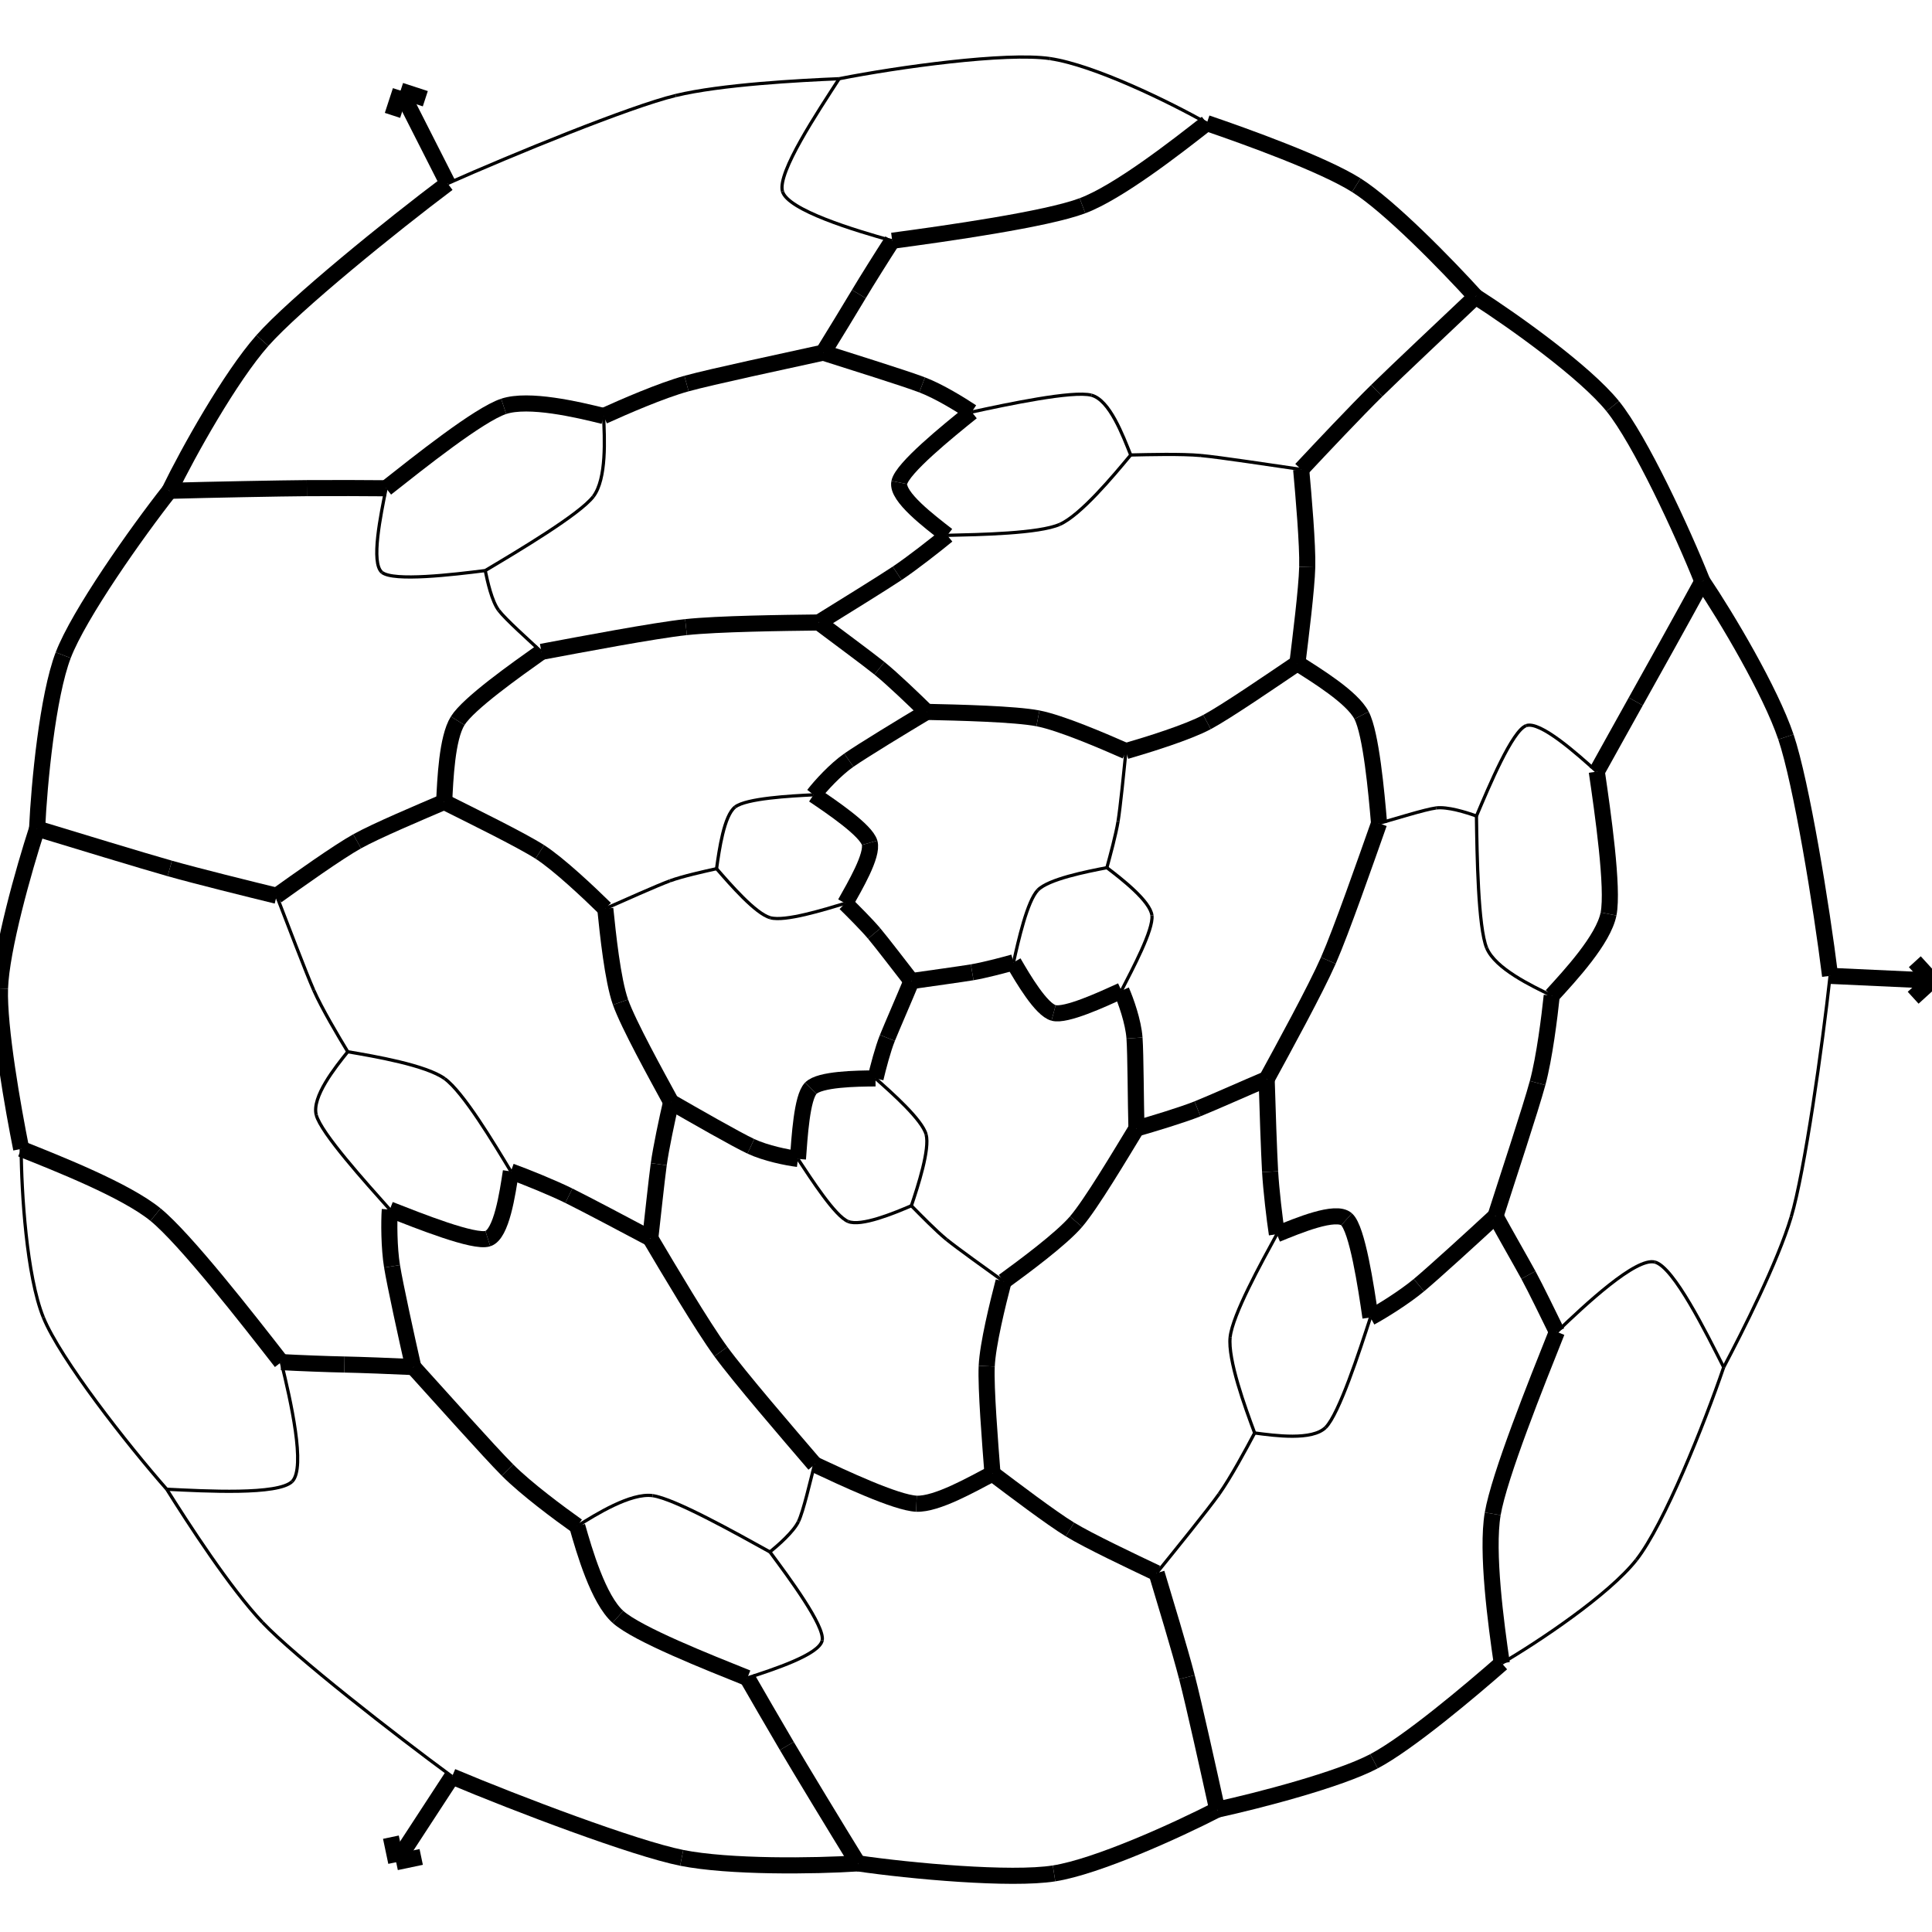 <svg height="600" width="600">
  <line x1="568.354" y1="303.063" x2="600" y2="304.522" style="stroke:rgb(0,0,0);stroke-width:5" />
  <line x1="600" y1="304.522" x2="594.148" y2="309.858" style="stroke:rgb(0,0,0);stroke-width:5" />
  <line x1="600" y1="304.522" x2="594.664" y2="298.67" style="stroke:rgb(0,0,0);stroke-width:5" />
  <line x1="140.398" y1="551.718" x2="123.035" y2="578.323" style="stroke:rgb(0,0,0);stroke-width:5" />
  <line x1="123.035" y1="578.323" x2="121.401" y2="570.551" style="stroke:rgb(0,0,0);stroke-width:5" />
  <line x1="123.035" y1="578.323" x2="130.808" y2="576.689" style="stroke:rgb(0,0,0);stroke-width:5" />
  <line x1="139.034" y1="56.98" x2="124.399" y2="28.148" style="stroke:rgb(0,0,0);stroke-width:5" />
  <line x1="124.399" y1="28.148" x2="132.083" y2="30.658" style="stroke:rgb(0,0,0);stroke-width:5" />
  <line x1="124.399" y1="28.148" x2="121.889" y2="35.832" style="stroke:rgb(0,0,0);stroke-width:5" />
  <path d="M535.306 424.615 C 541.078 413.694, 552.096 391.926, 556.279 377.893" fill="none" style="stroke:rgb(0,0,0);stroke-width:1" />
  <path d="M556.279 377.893 C 560.462 363.86, 565.968 324.852, 568.354 303.063" fill="none" style="stroke:rgb(0,0,0);stroke-width:1" />
  <path d="M535.306 424.615 C 529.879 413.889, 519.833 393.527, 513.959 391.955" fill="none" style="stroke:rgb(0,0,0);stroke-width:1" />
  <path d="M513.959 391.955 C 508.084 390.383, 492.225 405.256, 483.495 413.636" fill="none" style="stroke:rgb(0,0,0);stroke-width:1" />
  <path d="M535.306 424.615 C 529.347 442.07, 516.815 473.45, 508.211 484.4" fill="none" style="stroke:rgb(0,0,0);stroke-width:1" />
  <path d="M508.211 484.4 C 499.607 495.35, 477.681 509.933, 466.391 516.541" fill="none" style="stroke:rgb(0,0,0);stroke-width:1" />
  <path d="M483.495 413.636 C 481.194 408.955, 476.873 400.033, 474.654 395.962" fill="none" style="stroke:rgb(0,0,0);stroke-width:5" />
  <path d="M474.654 395.962 C 472.435 391.892, 467.227 382.835, 464.438 377.677" fill="none" style="stroke:rgb(0,0,0);stroke-width:5" />
  <path d="M483.495 413.636 C 477.183 429.455, 465.58 458.343, 463.575 470.129" fill="none" style="stroke:rgb(0,0,0);stroke-width:5" />
  <path d="M463.575 470.129 C 461.571 481.915, 464.622 504.48, 466.391 516.541" fill="none" style="stroke:rgb(0,0,0);stroke-width:5" />
  <path d="M466.391 516.541 C 456.665 525.067, 437.481 541.286, 426.696 546.98" fill="none" style="stroke:rgb(0,0,0);stroke-width:5" />
  <path d="M426.696 546.98 C 415.91 552.674, 390.907 559.182, 378.017 561.995" fill="none" style="stroke:rgb(0,0,0);stroke-width:5" />
  <path d="M568.354 303.063 C 565.686 281.477, 559.447 243.117, 554.631 228.86" fill="none" style="stroke:rgb(0,0,0);stroke-width:5" />
  <path d="M554.631 228.86 C 549.814 214.602, 536.213 191.7, 528.676 180.54" fill="none" style="stroke:rgb(0,0,0);stroke-width:5" />
  <path d="M464.438 377.677 C 468.185 365.913, 475.367 344.302, 477.515 336.341" fill="none" style="stroke:rgb(0,0,0);stroke-width:5" />
  <path d="M477.515 336.341 C 479.662 328.38, 481.217 315.75, 481.911 309.195" fill="none" style="stroke:rgb(0,0,0);stroke-width:5" />
  <path d="M464.438 377.677 C 457.689 383.936, 445.133 395.394, 440.656 399.123" fill="none" style="stroke:rgb(0,0,0);stroke-width:5" />
  <path d="M440.656 399.123 C 436.18 402.852, 429.322 407.13, 425.61 409.148" fill="none" style="stroke:rgb(0,0,0);stroke-width:5" />
  <path d="M378.017 561.995 C 375.472 550.451, 370.791 529.274, 368.612 520.855" fill="none" style="stroke:rgb(0,0,0);stroke-width:5" />
  <path d="M368.612 520.855 C 366.433 512.437, 361.705 496.885, 359.198 488.538" fill="none" style="stroke:rgb(0,0,0);stroke-width:5" />
  <path d="M378.017 561.995 C 365.431 568.477, 340.76 579.681, 327.342 581.804" fill="none" style="stroke:rgb(0,0,0);stroke-width:5" />
  <path d="M327.342 581.804 C 313.923 583.926, 282.81 581.068, 266.447 578.687" fill="none" style="stroke:rgb(0,0,0);stroke-width:5" />
  <path d="M528.676 180.54 C 522.536 165.147, 509.401 136.729, 500.847 126.147" fill="none" style="stroke:rgb(0,0,0);stroke-width:5" />
  <path d="M500.847 126.147 C 492.293 115.565, 470.227 99.782, 458.275 92.137" fill="none" style="stroke:rgb(0,0,0);stroke-width:5" />
  <path d="M528.676 180.54 C 522.793 191.355, 511.796 211.099, 508.002 217.858" fill="none" style="stroke:rgb(0,0,0);stroke-width:5" />
  <path d="M508.002 217.858 C 504.208 224.617, 498.814 234.418, 495.896 239.63" fill="none" style="stroke:rgb(0,0,0);stroke-width:5" />
  <path d="M481.911 309.195 C 487.6 302.964, 497.972 291.813, 499.549 283.837" fill="none" style="stroke:rgb(0,0,0);stroke-width:5" />
  <path d="M499.549 283.837 C 501.126 275.861, 497.746 252.229, 495.896 239.63" fill="none" style="stroke:rgb(0,0,0);stroke-width:5" />
  <path d="M481.911 309.195 C 475.656 306.169, 464.332 300.792, 461.692 294.383" fill="none" style="stroke:rgb(0,0,0);stroke-width:1" />
  <path d="M461.692 294.383 C 459.053 287.975, 458.684 265.471, 458.526 253.431" fill="none" style="stroke:rgb(0,0,0);stroke-width:1" />
  <path d="M495.896 239.63 C 489.767 234.101, 478.277 223.825, 473.977 225.351" fill="none" style="stroke:rgb(0,0,0);stroke-width:1" />
  <path d="M473.977 225.351 C 469.678 226.878, 462.483 244.054, 458.526 253.431" fill="none" style="stroke:rgb(0,0,0);stroke-width:1" />
  <path d="M458.526 253.431 C 455.278 252.249, 449.467 250.455, 445.98 250.922" fill="none" style="stroke:rgb(0,0,0);stroke-width:1" />
  <path d="M445.98 250.922 C 442.493 251.389, 433.181 254.314, 428.279 255.693" fill="none" style="stroke:rgb(0,0,0);stroke-width:1" />
  <path d="M425.61 409.148 C 424.224 399.566, 421.522 381.663, 418.19 378.668" fill="none" style="stroke:rgb(0,0,0);stroke-width:5" />
  <path d="M418.19 378.668 C 414.858 375.672, 403.029 380.642, 396.55 383.28" fill="none" style="stroke:rgb(0,0,0);stroke-width:5" />
  <path d="M425.61 409.148 C 422.206 419.61, 415.857 439.154, 411.692 443.306" fill="none" style="stroke:rgb(0,0,0);stroke-width:1" />
  <path d="M411.692 443.306 C 407.527 447.457, 395.893 445.851, 389.643 445.023" fill="none" style="stroke:rgb(0,0,0);stroke-width:1" />
  <path d="M396.55 383.28 C 395.831 378.63, 394.765 369.463, 394.442 363.877" fill="none" style="stroke:rgb(0,0,0);stroke-width:5" />
  <path d="M394.442 363.877 C 394.119 358.292, 393.597 343.382, 393.371 335.126" fill="none" style="stroke:rgb(0,0,0);stroke-width:5" />
  <path d="M396.55 383.28 C 391.682 392.215, 382.814 408.251, 382.036 415.24" fill="none" style="stroke:rgb(0,0,0);stroke-width:1" />
  <path d="M382.036 415.24 C 381.257 422.23, 386.672 437.066, 389.643 445.023" fill="none" style="stroke:rgb(0,0,0);stroke-width:1" />
  <path d="M389.643 445.023 C 387.01 450.003, 382.15 458.983, 378.619 463.955" fill="none" style="stroke:rgb(0,0,0);stroke-width:1" />
  <path d="M378.619 463.955 C 375.089 468.926, 364.726 481.704, 359.198 488.538" fill="none" style="stroke:rgb(0,0,0);stroke-width:1" />
  <path d="M359.198 488.538 C 351.7 484.977, 338.111 478.548, 332.288 474.994" fill="none" style="stroke:rgb(0,0,0);stroke-width:5" />
  <path d="M332.288 474.994 C 326.465 471.441, 314.569 462.421, 308.225 457.639" fill="none" style="stroke:rgb(0,0,0);stroke-width:5" />
  <path d="M266.447 578.687 C 259.923 568.144, 248.27 548.887, 244.355 542.228" fill="none" style="stroke:rgb(0,0,0);stroke-width:5" />
  <path d="M244.355 542.228 C 240.44 535.569, 234.912 526.037, 232.087 521.109" fill="none" style="stroke:rgb(0,0,0);stroke-width:5" />
  <path d="M266.447 578.687 C 253 579.574, 226.424 579.916, 211.707 576.971" fill="none" style="stroke:rgb(0,0,0);stroke-width:5" />
  <path d="M211.707 576.971 C 196.99 574.025, 160.541 560.198, 140.398 551.718" fill="none" style="stroke:rgb(0,0,0);stroke-width:5" />
  <path d="M140.398 551.718 C 122.729 538.743, 91.577 514.462, 81.519 503.849" fill="none" style="stroke:rgb(0,0,0);stroke-width:1" />
  <path d="M81.519 503.849 C 71.462 493.237, 58.305 472.907, 51.781 462.496" fill="none" style="stroke:rgb(0,0,0);stroke-width:1" />
  <path d="M139.034 56.98 C 121.651 70.029, 91.451 94.498, 81.485 105.775" fill="none" style="stroke:rgb(0,0,0);stroke-width:5" />
  <path d="M81.485 105.775 C 71.519 117.052, 58.514 140.305, 52.623 152.424" fill="none" style="stroke:rgb(0,0,0);stroke-width:5" />
  <path d="M139.034 56.98 C 159.101 48.061, 195.644 33.08, 209.838 29.661" fill="none" style="stroke:rgb(0,0,0);stroke-width:1" />
  <path d="M209.838 29.661 C 224.033 26.242, 248.277 24.958, 260.61 24.447" fill="none" style="stroke:rgb(0,0,0);stroke-width:1" />
  <path d="M458.275 92.137 C 449.433 82.38, 431.525 64.011, 421.211 57.509" fill="none" style="stroke:rgb(0,0,0);stroke-width:5" />
  <path d="M421.211 57.509 C 410.897 51.007, 387.063 42.425, 374.79 38.236" fill="none" style="stroke:rgb(0,0,0);stroke-width:5" />
  <path d="M458.275 92.137 C 449.686 100.278, 433.805 115.213, 427.562 121.338" fill="none" style="stroke:rgb(0,0,0);stroke-width:5" />
  <path d="M427.562 121.338 C 421.318 127.464, 410.107 139.356, 404.09 145.791" fill="none" style="stroke:rgb(0,0,0);stroke-width:5" />
  <path d="M428.279 255.693 C 427.463 246.022, 425.801 227.84, 422.842 222.158" fill="none" style="stroke:rgb(0,0,0);stroke-width:5" />
  <path d="M422.842 222.158 C 419.882 216.477, 408.867 209.798, 402.925 205.968" fill="none" style="stroke:rgb(0,0,0);stroke-width:5" />
  <path d="M428.279 255.693 C 424.065 267.61, 416.522 289.224, 412.524 298.311" fill="none" style="stroke:rgb(0,0,0);stroke-width:5" />
  <path d="M412.524 298.311 C 408.525 307.398, 398.614 325.501, 393.371 335.126" fill="none" style="stroke:rgb(0,0,0);stroke-width:5" />
  <path d="M393.371 335.126 C 387.482 337.613, 376.62 342.463, 371.898 344.358" fill="none" style="stroke:rgb(0,0,0);stroke-width:5" />
  <path d="M371.898 344.358 C 367.177 346.253, 357.822 349.073, 352.937 350.467" fill="none" style="stroke:rgb(0,0,0);stroke-width:5" />
  <path d="M308.225 457.639 C 307.51 448.339, 306.114 431.09, 306.432 424.272" fill="none" style="stroke:rgb(0,0,0);stroke-width:5" />
  <path d="M306.432 424.272 C 306.751 417.455, 309.868 404.859, 311.667 397.947" fill="none" style="stroke:rgb(0,0,0);stroke-width:5" />
  <path d="M308.225 457.639 C 302.013 460.885, 290.93 467.267, 284.601 466.988" fill="none" style="stroke:rgb(0,0,0);stroke-width:5" />
  <path d="M284.601 466.988 C 278.272 466.709, 261.729 458.911, 252.974 454.808" fill="none" style="stroke:rgb(0,0,0);stroke-width:5" />
  <path d="M232.087 521.109 C 240.023 518.518, 254.555 513.843, 255.347 509.396" fill="none" style="stroke:rgb(0,0,0);stroke-width:1" />
  <path d="M255.347 509.396 C 256.14 504.949, 245.121 490.055, 239.113 481.969" fill="none" style="stroke:rgb(0,0,0);stroke-width:1" />
  <path d="M232.087 521.109 C 220.037 516.258, 197.961 507.566, 191.894 502.122" fill="none" style="stroke:rgb(0,0,0);stroke-width:5" />
  <path d="M191.894 502.122 C 185.826 496.679, 181.491 481.791, 179.265 473.95" fill="none" style="stroke:rgb(0,0,0);stroke-width:5" />
  <path d="M239.113 481.969 C 241.647 479.89, 246.429 475.736, 247.968 472.528" fill="none" style="stroke:rgb(0,0,0);stroke-width:1" />
  <path d="M247.968 472.528 C 249.508 469.32, 251.656 459.894, 252.974 454.808" fill="none" style="stroke:rgb(0,0,0);stroke-width:1" />
  <path d="M239.113 481.969 C 228.529 476.108, 209.414 465.387, 202.642 464.48" fill="none" style="stroke:rgb(0,0,0);stroke-width:1" />
  <path d="M202.642 464.48 C 195.871 463.574, 185.062 470.285, 179.265 473.95" fill="none" style="stroke:rgb(0,0,0);stroke-width:1" />
  <path d="M179.265 473.95 C 173.633 469.951, 163.443 462.404, 157.634 456.57" fill="none" style="stroke:rgb(0,0,0);stroke-width:5" />
  <path d="M157.634 456.57 C 151.824 450.735, 136.56 433.581, 128.355 424.549" fill="none" style="stroke:rgb(0,0,0);stroke-width:5" />
  <path d="M51.781 462.496 C 63.833 463.083, 86.412 464.348, 90.726 460.089" fill="none" style="stroke:rgb(0,0,0);stroke-width:1" />
  <path d="M90.726 460.089 C 95.04 455.83, 90.244 434.823, 87.349 423.012" fill="none" style="stroke:rgb(0,0,0);stroke-width:1" />
  <path d="M51.781 462.496 C 39.602 448.656, 18.643 421.948, 13.455 409.116" fill="none" style="stroke:rgb(0,0,0);stroke-width:1" />
  <path d="M13.455 409.116 C 8.268 396.284, 6.628 370.147, 6.582 356.806" fill="none" style="stroke:rgb(0,0,0);stroke-width:1" />
  <path d="M87.349 423.012 C 92.585 423.316, 102.29 423.675, 106.958 423.763" fill="none" style="stroke:rgb(0,0,0);stroke-width:5" />
  <path d="M106.958 423.763 C 111.627 423.852, 122.425 424.262, 128.355 424.549" fill="none" style="stroke:rgb(0,0,0);stroke-width:5" />
  <path d="M87.349 423.012 C 76.893 409.581, 57.541 384.766, 48.298 377.217" fill="none" style="stroke:rgb(0,0,0);stroke-width:5" />
  <path d="M48.298 377.217 C 39.054 369.667, 18.023 361.38, 6.582 356.806" fill="none" style="stroke:rgb(0,0,0);stroke-width:5" />
  <path d="M6.582 356.806 C 4.083 344.306, -0.4 319.185, 0 306.976" fill="none" style="stroke:rgb(0,0,0);stroke-width:5" />
  <path d="M0 306.976 C 0.4 294.768, 7.353 270.151, 11.521 257.331" fill="none" style="stroke:rgb(0,0,0);stroke-width:5" />
  <path d="M52.623 152.424 C 42.411 165.395, 24.475 190.793, 19.63 203.473" fill="none" style="stroke:rgb(0,0,0);stroke-width:5" />
  <path d="M19.63 203.473 C 14.786 216.154, 12.171 243.209, 11.521 257.331" fill="none" style="stroke:rgb(0,0,0);stroke-width:5" />
  <path d="M52.623 152.424 C 65.002 152.08, 87.503 151.653, 95.288 151.596" fill="none" style="stroke:rgb(0,0,0);stroke-width:5" />
  <path d="M95.288 151.596 C 103.074 151.54, 114.214 151.572, 119.906 151.635" fill="none" style="stroke:rgb(0,0,0);stroke-width:5" />
  <path d="M260.61 24.447 C 253.989 34.714, 241.375 53.575, 242.998 59.416" fill="none" style="stroke:rgb(0,0,0);stroke-width:1" />
  <path d="M242.998 59.416 C 244.62 65.256, 265.471 71.558, 277.082 74.773" fill="none" style="stroke:rgb(0,0,0);stroke-width:1" />
  <path d="M260.61 24.447 C 278.899 20.841, 312.391 16.182, 326.093 18.196" fill="none" style="stroke:rgb(0,0,0);stroke-width:1" />
  <path d="M326.093 18.196 C 339.795 20.21, 363.393 31.763, 374.79 38.236" fill="none" style="stroke:rgb(0,0,0);stroke-width:1" />
  <path d="M277.082 74.773 C 274.123 79.331, 269.077 87.377, 266.724 91.323" fill="none" style="stroke:rgb(0,0,0);stroke-width:5" />
  <path d="M266.724 91.323 C 264.372 95.268, 258.701 104.591, 255.647 109.509" fill="none" style="stroke:rgb(0,0,0);stroke-width:5" />
  <path d="M277.082 74.773 C 293.899 72.522, 324.988 68.11, 336.172 63.894" fill="none" style="stroke:rgb(0,0,0);stroke-width:5" />
  <path d="M336.172 63.894 C 347.356 59.679, 365.121 45.823, 374.79 38.236" fill="none" style="stroke:rgb(0,0,0);stroke-width:5" />
  <path d="M404.09 145.791 C 395.334 144.541, 379.033 142.021, 372.951 141.465" fill="none" style="stroke:rgb(0,0,0);stroke-width:1" />
  <path d="M372.951 141.465 C 366.869 140.909, 356.702 141.184, 351.154 141.301" fill="none" style="stroke:rgb(0,0,0);stroke-width:1" />
  <path d="M404.09 145.791 C 404.836 154.087, 406.152 169.2, 405.972 176.106" fill="none" style="stroke:rgb(0,0,0);stroke-width:5" />
  <path d="M405.972 176.106 C 405.792 183.012, 403.893 197.988, 402.925 205.968" fill="none" style="stroke:rgb(0,0,0);stroke-width:5" />
  <path d="M402.925 205.968 C 395.199 211.182, 380.875 221.018, 374.84 224.244" fill="none" style="stroke:rgb(0,0,0);stroke-width:5" />
  <path d="M374.84 224.244 C 368.806 227.469, 356.509 231.278, 349.682 233.257" fill="none" style="stroke:rgb(0,0,0);stroke-width:5" />
  <path d="M352.937 350.467 C 352.705 342.379, 352.695 327.448, 352.33 322.367" fill="none" style="stroke:rgb(0,0,0);stroke-width:5" />
  <path d="M352.33 322.367 C 351.965 317.286, 349.643 310.816, 348.272 307.665" fill="none" style="stroke:rgb(0,0,0);stroke-width:5" />
  <path d="M352.937 350.467 C 347.879 358.766, 338.866 373.94, 334.171 379.403" fill="none" style="stroke:rgb(0,0,0);stroke-width:5" />
  <path d="M334.171 379.403 C 329.475 384.866, 317.853 393.432, 311.667 397.947" fill="none" style="stroke:rgb(0,0,0);stroke-width:5" />
  <path d="M311.667 397.947 C 306.676 394.346, 297.241 387.6, 293.96 384.93" fill="none" style="stroke:rgb(0,0,0);stroke-width:1" />
  <path d="M293.96 384.93 C 290.68 382.259, 285.8 377.257, 283.037 374.451" fill="none" style="stroke:rgb(0,0,0);stroke-width:1" />
  <path d="M252.974 454.808 C 244.886 445.368, 229.728 427.787, 223.867 419.753" fill="none" style="stroke:rgb(0,0,0);stroke-width:5" />
  <path d="M223.867 419.753 C 218.005 411.719, 207.65 394.177, 201.947 384.561" fill="none" style="stroke:rgb(0,0,0);stroke-width:5" />
  <path d="M128.355 424.549 C 126.293 415.466, 122.679 398.989, 121.749 393.26" fill="none" style="stroke:rgb(0,0,0);stroke-width:5" />
  <path d="M121.749 393.26 C 120.819 387.53, 120.784 379.548, 121.058 375.631" fill="none" style="stroke:rgb(0,0,0);stroke-width:5" />
  <path d="M11.521 257.331 C 22.915 260.792, 44.182 267.285, 52.73 269.701" fill="none" style="stroke:rgb(0,0,0);stroke-width:5" />
  <path d="M52.73 269.701 C 61.277 272.118, 77.206 276.051, 85.912 278.183" fill="none" style="stroke:rgb(0,0,0);stroke-width:5" />
  <path d="M119.906 151.635 C 118.267 159.854, 115.08 174.837, 118.625 177.748" fill="none" style="stroke:rgb(0,0,0);stroke-width:1" />
  <path d="M118.625 177.748 C 122.17 180.659, 140.751 178.458, 150.694 177.197" fill="none" style="stroke:rgb(0,0,0);stroke-width:1" />
  <path d="M119.906 151.635 C 130.127 143.584, 148.645 128.783, 156.417 126.198" fill="none" style="stroke:rgb(0,0,0);stroke-width:5" />
  <path d="M156.417 126.198 C 164.188 123.614, 179.44 127.199, 187.446 129.203" fill="none" style="stroke:rgb(0,0,0);stroke-width:5" />
  <path d="M150.694 177.197 C 151.412 180.659, 152.737 186.703, 154.861 189.525" fill="none" style="stroke:rgb(0,0,0);stroke-width:1" />
  <path d="M154.861 189.525 C 156.984 192.348, 164.382 198.924, 168.14 202.435" fill="none" style="stroke:rgb(0,0,0);stroke-width:1" />
  <path d="M150.694 177.197 C 160.98 171.072, 180.058 159.71, 184.258 154.195" fill="none" style="stroke:rgb(0,0,0);stroke-width:1" />
  <path d="M184.258 154.195 C 188.458 148.679, 187.756 136.045, 187.446 129.203" fill="none" style="stroke:rgb(0,0,0);stroke-width:1" />
  <path d="M187.446 129.203 C 193.706 126.367, 205.336 121.286, 213.201 119.119" fill="none" style="stroke:rgb(0,0,0);stroke-width:5" />
  <path d="M213.201 119.119 C 221.066 116.952, 243.536 112.185, 255.647 109.509" fill="none" style="stroke:rgb(0,0,0);stroke-width:5" />
  <path d="M255.647 109.509 C 264.499 112.343, 280.99 117.47, 286.374 119.529" fill="none" style="stroke:rgb(0,0,0);stroke-width:5" />
  <path d="M286.374 119.529 C 291.759 121.587, 298.329 125.684, 301.771 127.956" fill="none" style="stroke:rgb(0,0,0);stroke-width:5" />
  <path d="M351.154 141.301 C 348.725 135.283, 344.652 124.247, 338.962 122.734" fill="none" style="stroke:rgb(0,0,0);stroke-width:1" />
  <path d="M338.962 122.734 C 333.272 121.221, 312.654 125.585, 301.771 127.956" fill="none" style="stroke:rgb(0,0,0);stroke-width:1" />
  <path d="M351.154 141.301 C 345.729 147.847, 335.579 159.996, 329.128 162.846" fill="none" style="stroke:rgb(0,0,0);stroke-width:1" />
  <path d="M329.128 162.846 C 322.676 165.696, 304.335 166.023, 294.17 166.254" fill="none" style="stroke:rgb(0,0,0);stroke-width:1" />
  <path d="M301.771 127.956 C 294.245 134.001, 280.162 145.434, 279.286 149.844" fill="none" style="stroke:rgb(0,0,0);stroke-width:5" />
  <path d="M279.286 149.844 C 278.411 154.254, 288.693 161.969, 294.17 166.254" fill="none" style="stroke:rgb(0,0,0);stroke-width:5" />
  <path d="M294.17 166.254 C 290.495 169.273, 283.258 174.957, 278.623 178.046" fill="none" style="stroke:rgb(0,0,0);stroke-width:5" />
  <path d="M278.623 178.046 C 273.989 181.136, 261.285 188.985, 254.288 193.319" fill="none" style="stroke:rgb(0,0,0);stroke-width:5" />
  <path d="M349.682 233.257 C 342.59 230.13, 329.456 224.469, 322.339 223.091" fill="none" style="stroke:rgb(0,0,0);stroke-width:5" />
  <path d="M322.339 223.091 C 315.222 221.712, 297.402 221.285, 287.774 221.082" fill="none" style="stroke:rgb(0,0,0);stroke-width:5" />
  <path d="M349.682 233.257 C 349.07 239.379, 347.91 250.862, 347.234 255.018" fill="none" style="stroke:rgb(0,0,0);stroke-width:1" />
  <path d="M347.234 255.018 C 346.559 259.173, 344.755 265.794, 343.753 269.466" fill="none" style="stroke:rgb(0,0,0);stroke-width:1" />
  <path d="M348.272 307.665 C 351.702 300.963, 358.264 288.732, 357.742 284.299" fill="none" style="stroke:rgb(0,0,0);stroke-width:1" />
  <path d="M357.742 284.299 C 357.22 279.865, 348.399 272.996, 343.753 269.466" fill="none" style="stroke:rgb(0,0,0);stroke-width:1" />
  <path d="M348.272 307.665 C 342.141 310.453, 331.031 315.597, 327.199 314.572" fill="none" style="stroke:rgb(0,0,0);stroke-width:5" />
  <path d="M327.199 314.572 C 323.366 313.547, 317.72 304.005, 314.761 298.87" fill="none" style="stroke:rgb(0,0,0);stroke-width:5" />
  <path d="M343.753 269.466 C 337.35 270.703, 325.614 273.014, 322.306 276.426" fill="none" style="stroke:rgb(0,0,0);stroke-width:1" />
  <path d="M322.306 276.426 C 318.998 279.838, 316.237 292.229, 314.761 298.87" fill="none" style="stroke:rgb(0,0,0);stroke-width:1" />
  <path d="M314.761 298.87 C 311.432 299.807, 305.534 301.35, 301.92 301.954" fill="none" style="stroke:rgb(0,0,0);stroke-width:5" />
  <path d="M301.92 301.954 C 298.307 302.558, 288.351 303.922, 283.053 304.682" fill="none" style="stroke:rgb(0,0,0);stroke-width:5" />
  <path d="M283.037 374.451 C 285.083 368.376, 288.825 356.872, 287.612 352.315" fill="none" style="stroke:rgb(0,0,0);stroke-width:1" />
  <path d="M287.612 352.315 C 286.399 347.759, 277.089 339.491, 271.9 334.909" fill="none" style="stroke:rgb(0,0,0);stroke-width:1" />
  <path d="M283.037 374.451 C 277.675 376.756, 267.428 381, 263.374 379.336" fill="none" style="stroke:rgb(0,0,0);stroke-width:1" />
  <path d="M263.374 379.336 C 259.32 377.671, 251.951 366.161, 247.805 359.917" fill="none" style="stroke:rgb(0,0,0);stroke-width:1" />
  <path d="M271.9 334.909 C 272.682 331.598, 274.196 325.79, 275.588 322.339" fill="none" style="stroke:rgb(0,0,0);stroke-width:5" />
  <path d="M275.588 322.339 C 276.98 318.887, 281.044 309.581, 283.053 304.682" fill="none" style="stroke:rgb(0,0,0);stroke-width:5" />
  <path d="M271.9 334.909 C 265.955 334.939, 254.597 335.102, 251.803 337.955" fill="none" style="stroke:rgb(0,0,0);stroke-width:5" />
  <path d="M251.803 337.955 C 249.008 340.807, 248.318 353.148, 247.805 359.917" fill="none" style="stroke:rgb(0,0,0);stroke-width:5" />
  <path d="M247.805 359.917 C 244.443 359.502, 237.801 358.165, 233.185 356" fill="none" style="stroke:rgb(0,0,0);stroke-width:5" />
  <path d="M233.185 356 C 228.57 353.835, 215.519 346.349, 208.415 342.269" fill="none" style="stroke:rgb(0,0,0);stroke-width:5" />
  <path d="M201.947 384.561 C 202.655 378.311, 203.917 366.456, 204.584 361.551" fill="none" style="stroke:rgb(0,0,0);stroke-width:5" />
  <path d="M204.584 361.551 C 205.252 356.645, 207.224 347.355, 208.415 342.269" fill="none" style="stroke:rgb(0,0,0);stroke-width:5" />
  <path d="M201.947 384.561 C 194.729 380.717, 181.674 373.817, 176.662 371.34" fill="none" style="stroke:rgb(0,0,0);stroke-width:5" />
  <path d="M176.662 371.34 C 171.65 368.862, 163.062 365.381, 158.661 363.8" fill="none" style="stroke:rgb(0,0,0);stroke-width:5" />
  <path d="M121.058 375.631 C 130.282 379.235, 147.233 386.011, 151.501 384.662" fill="none" style="stroke:rgb(0,0,0);stroke-width:5" />
  <path d="M151.501 384.662 C 155.769 383.313, 157.619 370.622, 158.661 363.8" fill="none" style="stroke:rgb(0,0,0);stroke-width:5" />
  <path d="M121.058 375.631 C 113.534 367.176, 99.667 351.859, 98.216 346.263" fill="none" style="stroke:rgb(0,0,0);stroke-width:1" />
  <path d="M98.216 346.263 C 96.764 340.668, 104.102 331.483, 108.001 326.629" fill="none" style="stroke:rgb(0,0,0);stroke-width:1" />
  <path d="M158.661 363.8 C 153.348 354.984, 143.867 339.144, 138.093 334.976" fill="none" style="stroke:rgb(0,0,0);stroke-width:1" />
  <path d="M138.093 334.976 C 132.32 330.807, 116.47 328.061, 108.001 326.629" fill="none" style="stroke:rgb(0,0,0);stroke-width:1" />
  <path d="M108.001 326.629 C 105.095 321.87, 99.915 313.136, 97.448 307.541" fill="none" style="stroke:rgb(0,0,0);stroke-width:1" />
  <path d="M97.448 307.541 C 94.981 301.947, 89.117 286.458, 85.912 278.183" fill="none" style="stroke:rgb(0,0,0);stroke-width:1" />
  <path d="M85.912 278.183 C 92.522 273.461, 104.932 264.612, 110.902 261.288" fill="none" style="stroke:rgb(0,0,0);stroke-width:5" />
  <path d="M110.902 261.288 C 116.872 257.963, 130.473 252.239, 137.937 249.037" fill="none" style="stroke:rgb(0,0,0);stroke-width:5" />
  <path d="M168.14 202.435 C 160.089 208.147, 145.495 218.478, 142.143 223.84" fill="none" style="stroke:rgb(0,0,0);stroke-width:5" />
  <path d="M142.143 223.84 C 138.79 229.202, 138.283 242.172, 137.937 249.037" fill="none" style="stroke:rgb(0,0,0);stroke-width:5" />
  <path d="M168.14 202.435 C 180.49 200.129, 203.154 195.823, 213.04 194.76" fill="none" style="stroke:rgb(0,0,0);stroke-width:5" />
  <path d="M213.04 194.76 C 222.926 193.697, 243.337 193.445, 254.288 193.319" fill="none" style="stroke:rgb(0,0,0);stroke-width:5" />
  <path d="M254.288 193.319 C 259.428 197.194, 269.209 204.395, 273.125 207.54" fill="none" style="stroke:rgb(0,0,0);stroke-width:5" />
  <path d="M273.125 207.54 C 277.04 210.685, 284.002 217.365, 287.774 221.082" fill="none" style="stroke:rgb(0,0,0);stroke-width:5" />
  <path d="M287.774 221.082 C 280.813 225.248, 267.796 233.155, 263.609 236.084" fill="none" style="stroke:rgb(0,0,0);stroke-width:5" />
  <path d="M263.609 236.084 C 259.421 239.013, 254.885 243.982, 252.669 246.834" fill="none" style="stroke:rgb(0,0,0);stroke-width:5" />
  <path d="M283.053 304.682 C 279.741 300.423, 273.827 292.694, 271.483 289.909" fill="none" style="stroke:rgb(0,0,0);stroke-width:5" />
  <path d="M271.483 289.909 C 269.14 287.125, 264.773 282.778, 262.491 280.532" fill="none" style="stroke:rgb(0,0,0);stroke-width:5" />
  <path d="M208.415 342.269 C 203.867 333.898, 195.139 318.141, 192.703 311.235" fill="none" style="stroke:rgb(0,0,0);stroke-width:5" />
  <path d="M192.703 311.235 C 190.267 304.33, 188.775 290.045, 187.976 282.187" fill="none" style="stroke:rgb(0,0,0);stroke-width:5" />
  <path d="M137.937 249.037 C 146.316 253.229, 161.845 260.849, 167.646 264.565" fill="none" style="stroke:rgb(0,0,0);stroke-width:5" />
  <path d="M167.646 264.565 C 173.447 268.281, 182.938 277.236, 187.976 282.187" fill="none" style="stroke:rgb(0,0,0);stroke-width:5" />
  <path d="M252.669 246.834 C 245.344 247.194, 231.788 247.937, 228.318 250.602" fill="none" style="stroke:rgb(0,0,0);stroke-width:1" />
  <path d="M228.318 250.602 C 224.848 253.266, 223.338 263.994, 222.536 269.774" fill="none" style="stroke:rgb(0,0,0);stroke-width:1" />
  <path d="M252.669 246.834 C 258.346 250.653, 268.976 257.862, 270.067 261.735" fill="none" style="stroke:rgb(0,0,0);stroke-width:5" />
  <path d="M270.067 261.735 C 271.158 265.607, 265.439 275.246, 262.491 280.532" fill="none" style="stroke:rgb(0,0,0);stroke-width:5" />
  <path d="M222.536 269.774 C 218.785 270.609, 211.997 272.108, 208.033 273.562" fill="none" style="stroke:rgb(0,0,0);stroke-width:1" />
  <path d="M208.033 273.562 C 204.07 275.017, 193.577 279.724, 187.976 282.187" fill="none" style="stroke:rgb(0,0,0);stroke-width:1" />
  <path d="M222.536 269.774 C 226.737 274.602, 234.645 283.752, 239.233 285.016" fill="none" style="stroke:rgb(0,0,0);stroke-width:1" />
  <path d="M239.233 285.016 C 243.821 286.281, 255.891 282.511, 262.491 280.532" fill="none" style="stroke:rgb(0,0,0);stroke-width:1" />
</svg>
